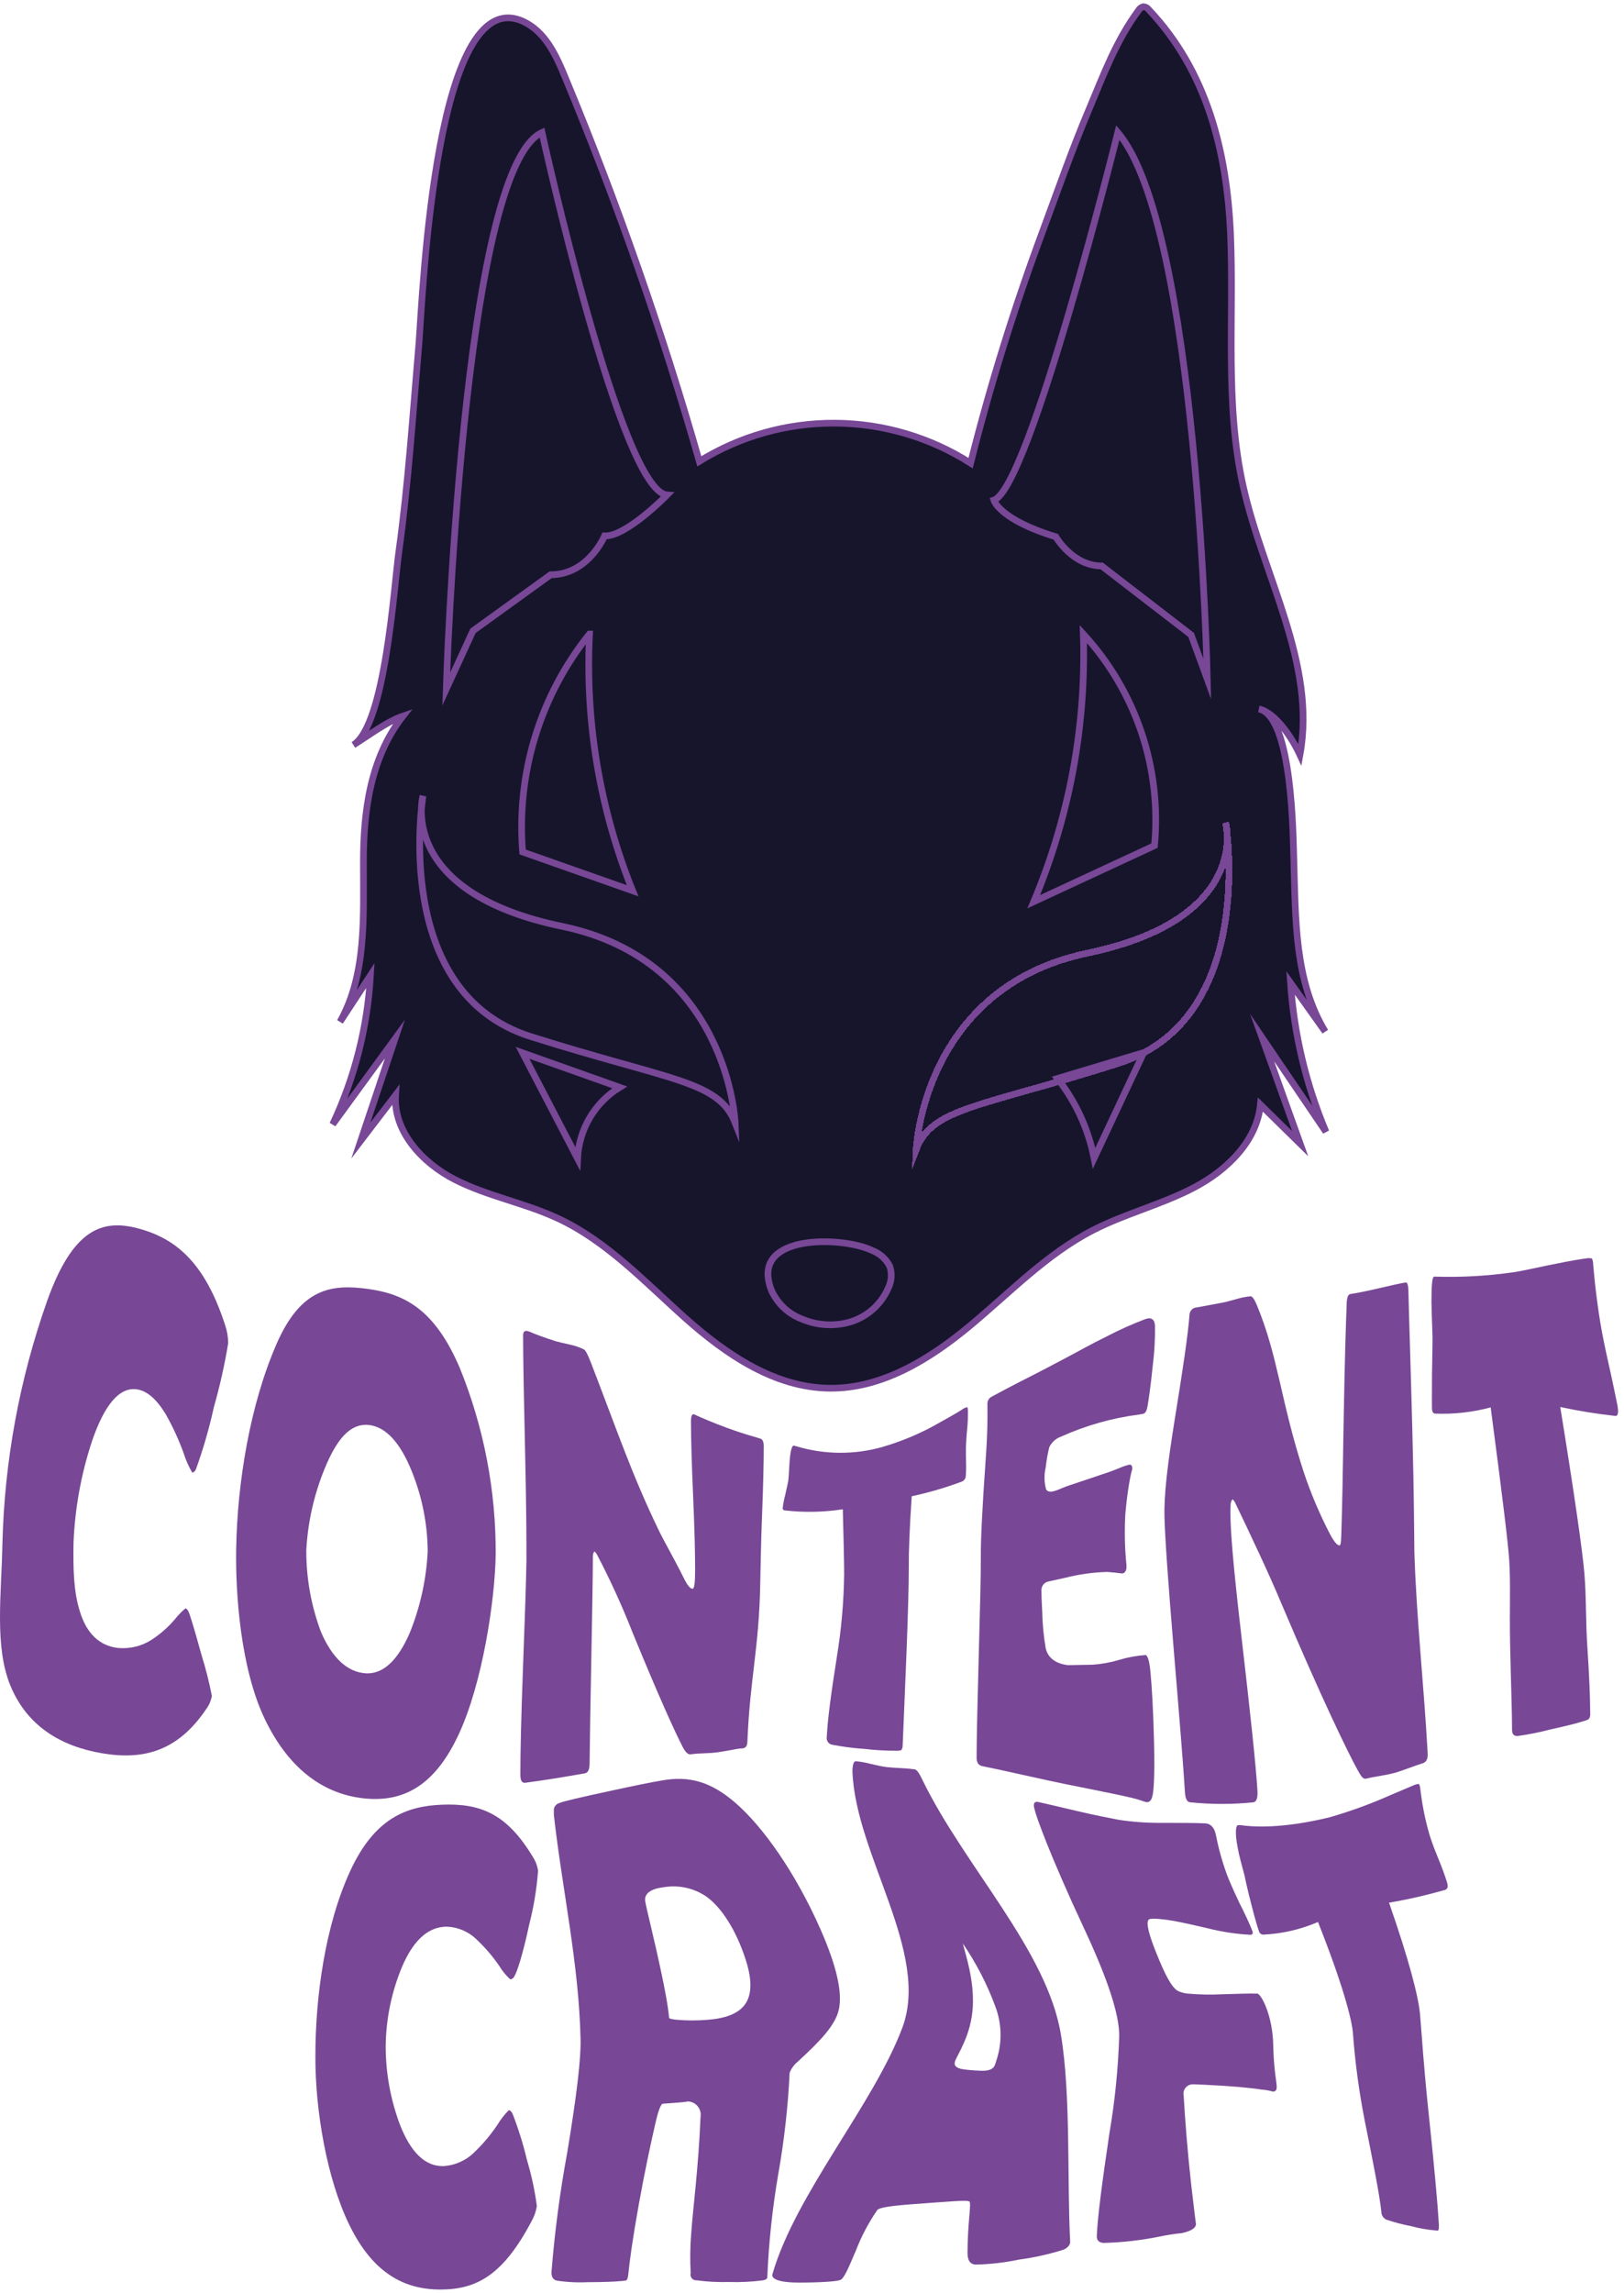 <svg width="243" height="343" viewBox="0 0 243 343" fill="none" xmlns="http://www.w3.org/2000/svg">
<g clip-path="url(#clip0_1_5)">
<path d="M104.641 69.01C110.747 65.233 117.794 63.255 124.974 63.302C132.154 63.35 139.175 65.422 145.231 69.28C148.188 57.543 151.783 45.976 156.001 34.63C158.281 28.49 160.431 22.29 163.001 16.24C165.181 11.05 167.001 6.11 170.351 1.56C170.43 1.421 170.536 1.3 170.663 1.204C170.79 1.108 170.936 1.038 171.091 1C171.253 1.013 171.411 1.062 171.553 1.143C171.695 1.225 171.817 1.336 171.911 1.47C180.591 10.66 183.571 22.61 184.121 34.94C184.671 47.56 183.251 60.39 186.011 72.71C189.011 86.22 197.011 99.31 194.511 112.92C193.371 110.45 190.861 106.58 188.361 106.06C193.431 107.06 193.481 125.31 193.601 128.87C193.871 137.46 193.671 146.71 198.291 154.32L193.101 147.03C193.626 154.698 195.417 162.227 198.401 169.31L188.851 155.22L194.541 171.08L188.601 165.25C188.051 170.73 183.601 175.05 178.701 177.63C173.801 180.21 168.391 181.53 163.501 184.05C156.571 187.62 151.081 193.39 145.081 198.37C139.081 203.35 131.941 207.75 124.151 207.67C115.981 207.59 108.711 202.67 102.591 197.22C96.471 191.77 90.79 185.64 83.391 182.22C78.391 179.91 72.941 178.94 68.07 176.46C63.2 173.98 58.831 169.26 59.191 163.82L54.001 170.61L59.09 155.43L49.781 168.19C53.077 161.195 54.995 153.631 55.431 145.91L50.88 152.85C54.88 145.74 54.37 137.12 54.38 128.98C54.38 121.41 55.38 113.42 60.291 107.12C57.891 107.94 55.221 109.98 52.88 111.44C57.66 108.44 58.941 87.83 59.681 82.55C61.111 72.23 61.781 61.82 62.681 51.45C63.24 44.52 65.121 -4.55 78.99 3.58C81.831 5.26 83.3 8.49 84.57 11.58C92.363 30.32 99.064 49.495 104.641 69.01Z" fill="#16152C" stroke="#784796" stroke-miterlimit="10"/>
<path d="M110.001 167.95C110.001 167.95 109.001 143.74 84.121 138.58C59.241 133.42 63.291 119.06 63.291 119.06C63.291 119.06 58.401 148.42 79.401 155.06C100.401 161.7 107.511 161.65 110.001 167.95Z" stroke="#784796" stroke-miterlimit="10"/>
<path d="M31.701 253.7C31.579 254.393 31.302 255.049 30.89 255.62C26.62 261.97 21.5 263.32 15.331 262.29C9.001 261.23 4.001 258.14 1.531 252.1C-0.839 246.26 0.211 238.56 0.361 230.96C0.661 218.559 2.922 206.284 7.061 194.59C10.911 183.81 15.32 182.38 20.541 183.73C26.221 185.2 30.631 188.78 33.681 198.22C33.982 199.095 34.137 200.014 34.141 200.94C33.613 204.165 32.898 207.357 32.001 210.5C31.31 213.652 30.415 216.755 29.32 219.79C29.16 220.13 28.971 220.29 28.75 220.27C28.219 219.362 27.793 218.395 27.48 217.39C26.751 215.375 25.855 213.425 24.8 211.56C23.46 209.35 22.03 208.07 20.5 207.84C17.86 207.44 15.611 210.18 13.761 215.6C12.139 220.51 11.21 225.623 11.001 230.79C10.941 234.7 11.001 238.04 11.95 241.06C12.95 244.35 14.9 246.25 17.73 246.53C19.491 246.679 21.251 246.236 22.73 245.27C24.004 244.437 25.152 243.426 26.14 242.27C26.615 241.666 27.148 241.11 27.73 240.61C27.921 240.61 28.09 240.81 28.241 241.17C28.491 241.75 29.101 243.77 30.11 247.43C30.758 249.488 31.289 251.582 31.701 253.7Z" fill="#784796"/>
<path d="M74.171 232.57C74.051 239.57 72.171 251.76 68.701 259.31C65.231 266.86 60.651 269.6 54.701 269.05C48.751 268.5 43.381 264.95 39.651 257.22C36.001 249.65 35.211 238.39 35.341 231.62C35.521 221.69 37.421 210.09 41.401 201C45.021 192.74 49.551 192.06 55.021 192.81C60.491 193.56 65.021 195.81 68.791 204.62C72.396 213.495 74.224 222.991 74.171 232.57ZM64.001 232.07C63.966 227.987 63.166 223.947 61.641 220.16C59.931 215.88 57.741 213.38 55.081 213.16C52.421 212.94 50.401 215.23 48.571 219.72C46.982 223.598 46.056 227.715 45.831 231.9C45.814 236.051 46.549 240.171 48.001 244.06C49.641 247.94 51.941 250.16 54.751 250.32C57.371 250.46 59.571 248.32 61.341 244.2C62.894 240.332 63.793 236.233 64.001 232.07Z" fill="#784796"/>
<path d="M114.281 216.35C114.281 218.84 114.201 222.2 114.031 226.55C113.861 230.9 113.811 234.33 113.751 237.08C113.571 246.52 112.211 251.19 111.831 260.55C111.831 261.19 111.541 261.55 111.031 261.55C110.521 261.55 110.031 261.69 109.141 261.84C108.251 261.99 107.671 262.1 107.261 262.15C106.851 262.2 106.141 262.26 105.261 262.29C104.592 262.302 103.924 262.352 103.261 262.44C102.951 262.44 102.581 262.15 102.181 261.39C101.031 259.17 98.681 254.05 94.661 244.24C93.098 240.261 91.322 236.368 89.341 232.58C89.24 232.389 89.105 232.219 88.941 232.08C88.773 232.304 88.692 232.581 88.711 232.86C88.711 235.65 88.621 240.64 88.481 247.94C88.341 255.24 88.251 260.58 88.221 263.75C88.221 264.75 87.971 265.2 87.511 265.28C83.961 265.9 82.191 266.2 78.611 266.69C78.111 266.76 77.861 266.38 77.861 265.48C77.861 262.37 77.971 256.93 78.261 249.34C78.551 241.75 78.721 236.53 78.771 233.55C78.771 230.41 78.771 225.93 78.581 217.66C78.391 209.39 78.271 203.17 78.271 199.77C78.271 199.11 78.611 198.94 79.271 199.23C80.271 199.67 81.591 200.13 83.121 200.63C83.481 200.74 84.201 200.9 85.251 201.14C85.989 201.292 86.705 201.537 87.381 201.87C87.601 201.98 87.931 202.59 88.381 203.74C92.381 214.1 94.481 220.43 98.481 228.74C99.371 230.62 100.761 232.92 102.481 236.4C102.911 237.21 103.281 237.64 103.601 237.67C103.921 237.7 104.001 236.67 104.011 234.91C104.011 232.59 103.941 229.03 103.721 224.02C103.501 219.01 103.391 215.14 103.391 212.62C103.391 211.75 103.581 211.4 103.951 211.62C105.031 212.12 106.661 212.82 108.831 213.62C111.001 214.42 112.631 214.86 113.711 215.19C114.101 215.27 114.271 215.67 114.281 216.35Z" fill="#784796"/>
<path d="M144.511 220.78C144.509 220.967 144.45 221.149 144.343 221.303C144.236 221.456 144.086 221.574 143.911 221.64C141.471 222.553 138.968 223.285 136.421 223.83C136.101 228.59 135.961 232.15 135.981 234.41C135.981 237.09 135.871 241.34 135.631 247.46C135.391 253.58 135.181 258.17 135.071 261.01C135.071 261.46 134.971 261.73 134.801 261.83C134.552 261.892 134.296 261.916 134.041 261.9C132.453 261.899 130.867 261.806 129.291 261.62C127.655 261.512 126.028 261.298 124.421 260.98C124.184 260.912 123.981 260.759 123.85 260.551C123.719 260.342 123.669 260.093 123.711 259.85C123.841 257.08 124.391 253.11 125.221 247.85C125.892 243.766 126.256 239.638 126.311 235.5C126.311 233.73 126.231 230.29 126.111 225.78C123.274 226.216 120.393 226.276 117.541 225.96C117.261 225.96 117.111 225.82 117.111 225.64C117.188 224.965 117.315 224.296 117.491 223.64C117.771 222.4 117.941 221.64 117.971 221.34C118.051 220.48 118.081 219.53 118.151 218.57C118.271 217.04 118.491 216.2 118.801 216.26C118.929 216.287 119.056 216.32 119.181 216.36C123.363 217.617 127.819 217.652 132.021 216.46C135.066 215.578 137.991 214.326 140.731 212.73C142.981 211.49 144.121 210.78 144.131 210.73C144.477 210.557 144.677 210.487 144.731 210.52C144.781 210.52 144.831 210.77 144.831 211.15C144.831 211.76 144.831 212.65 144.721 213.74C144.611 214.83 144.571 215.74 144.541 216.24C144.511 216.74 144.541 217.55 144.541 218.53C144.575 219.28 144.565 220.031 144.511 220.78Z" fill="#784796"/>
<path d="M172.141 250.12C172.341 252.12 172.571 255.92 172.681 260.7C172.801 265.9 172.621 268.15 172.391 268.85C172.221 269.4 171.921 269.64 171.541 269.59C171.265 269.527 170.994 269.443 170.731 269.34C169.411 268.86 165.581 268.14 159.271 266.86C157.891 266.58 155.844 266.137 153.131 265.53C150.417 264.923 148.374 264.483 147.001 264.21C146.411 264.09 146.121 263.67 146.131 262.9C146.131 259.9 146.261 254.8 146.451 247.64C146.641 240.48 146.781 235.64 146.761 232.97C146.741 230.3 146.991 225.37 147.471 218.56C147.591 216.81 147.791 214.23 147.751 210.56C147.751 210.37 147.751 210.27 147.751 210.08C147.729 209.842 147.781 209.604 147.899 209.397C148.017 209.189 148.195 209.023 148.411 208.92C149.681 208.23 151.601 207.21 154.151 205.92C156.701 204.63 158.621 203.58 159.891 202.92C161.161 202.26 163.051 201.17 165.601 199.92C167.464 198.947 169.384 198.085 171.351 197.34C172.261 197.01 172.771 197.34 172.821 198.34C172.85 200.285 172.743 202.23 172.501 204.16C172.161 207.53 171.831 209.68 171.691 210.43C171.551 211.18 171.351 211.43 171.011 211.51L170.491 211.6C166.431 212.118 162.471 213.237 158.741 214.92C157.975 215.196 157.349 215.764 157.001 216.5C156.758 217.487 156.581 218.489 156.471 219.5C156.214 220.584 156.231 221.715 156.521 222.79C156.731 223.18 157.211 223.25 157.971 222.99C158.131 222.94 158.441 222.82 158.901 222.62C159.361 222.42 159.741 222.29 160.041 222.19C162.041 221.54 164.041 220.84 166.201 220.12L167.581 219.58C168.015 219.385 168.467 219.231 168.931 219.12C169.331 219.03 169.481 219.33 169.391 219.99C169.471 219.39 168.801 221.81 168.391 226.39C168.237 228.963 168.291 231.545 168.551 234.11C168.601 234.87 168.401 235.31 167.921 235.38C167.021 235.27 166.571 235.23 165.681 235.15C163.568 235.208 161.469 235.5 159.421 236.02L156.921 236.57C156.619 236.621 156.345 236.776 156.146 237.008C155.947 237.24 155.836 237.534 155.831 237.84C155.831 238.01 155.831 239.06 155.951 241.12C155.984 242.954 156.157 244.783 156.471 246.59C156.821 248.02 157.931 248.86 159.801 249.1L163.471 249.03C164.807 248.944 166.129 248.706 167.411 248.32C168.713 247.93 170.055 247.682 171.411 247.58C171.711 247.62 172.001 248.5 172.141 250.12Z" fill="#784796"/>
<path d="M210.741 193.18C210.821 196.71 211.061 203.77 211.321 213.64C211.581 223.51 211.601 229.19 211.631 232.11C211.941 242.24 213.091 252.32 213.631 262.45C213.631 263.19 213.391 263.62 212.841 263.79C212.291 263.96 211.711 264.16 210.841 264.48C209.971 264.8 209.251 265.04 208.841 265.17C208.119 265.365 207.388 265.521 206.651 265.64C205.651 265.8 204.941 265.94 204.461 266.07C203.981 266.2 203.711 265.8 203.191 264.88C201.681 262.15 197.781 254.14 191.601 239.56C189.901 235.49 187.151 229.66 184.811 224.79C184.718 224.594 184.585 224.421 184.421 224.28C184.229 224.513 184.13 224.808 184.141 225.11C183.971 228.03 184.501 233.95 185.771 244.93C187.041 255.91 187.911 263.93 188.151 267.84C188.221 269.04 187.991 269.57 187.501 269.62C184.395 269.935 181.266 269.935 178.161 269.62C177.631 269.62 177.361 269.11 177.301 268.07C177.081 264.43 176.501 257.22 175.631 246.82C174.761 236.42 174.321 229.95 174.241 226.94C174.151 223.77 174.671 219.16 175.821 212.06C176.971 204.96 177.751 199.77 177.991 196.66C178.005 196.375 178.127 196.106 178.33 195.906C178.534 195.706 178.805 195.59 179.091 195.58C180.091 195.41 181.401 195.14 182.941 194.86C183.301 194.8 184.031 194.61 185.071 194.32C185.75 194.11 186.451 193.975 187.161 193.92C187.361 193.92 187.671 194.31 188.041 195.18C191.281 202.97 191.601 209.51 195.041 220.11C196.119 223.362 197.457 226.522 199.041 229.56C199.571 230.56 200.041 231.12 200.381 231.19C200.721 231.26 200.671 230.08 200.741 228.11C200.841 225.45 200.921 220.21 201.061 212.11C201.201 204.01 201.371 198.31 201.501 195.21C201.501 194.12 201.721 193.62 202.051 193.58C202.981 193.44 204.381 193.17 206.221 192.74C208.061 192.31 209.431 192 210.341 191.85C210.581 191.83 210.721 192.22 210.741 193.18Z" fill="#784796"/>
<path d="M242.001 210.15C242.211 211.26 242.121 211.82 241.731 211.82C238.953 211.512 236.193 211.065 233.461 210.48C235.671 224.1 236.801 232.18 237.071 235.35C237.381 239.1 237.241 242.2 237.521 246.45C237.801 250.7 237.941 253.91 237.941 256.39C237.959 256.534 237.947 256.679 237.903 256.817C237.86 256.956 237.788 257.083 237.691 257.19C237.448 257.322 237.189 257.419 236.921 257.48C235.821 257.84 234.201 258.22 232.051 258.7C230.406 259.135 228.736 259.469 227.051 259.7C226.531 259.7 226.261 259.43 226.251 258.82C226.251 256.07 226.081 251.77 225.961 246.11C225.841 240.45 226.061 237.01 225.821 233.37C225.671 230.97 224.821 223.93 223.051 210.54C220.346 211.263 217.548 211.577 214.751 211.47C214.461 211.47 214.301 211.21 214.271 210.76C214.241 210.31 214.271 208.43 214.271 205.6C214.321 202.51 214.361 200.72 214.351 200.11C214.301 198.2 214.211 196.33 214.191 194.67C214.191 192.02 214.321 191.02 214.581 190.98H214.901C218.644 191.09 222.391 190.886 226.101 190.37C227.541 190.21 230.101 189.56 234.231 188.77C236.421 188.35 237.591 188.21 237.611 188.21C237.961 188.21 238.171 188.21 238.231 188.31C238.337 188.595 238.391 188.896 238.391 189.2C238.481 190.05 238.571 191.38 238.821 193.39C239.091 195.61 239.381 197.45 239.571 198.53C239.761 199.61 240.151 201.62 240.741 204.22C241.331 206.82 241.721 208.81 242.001 210.15Z" fill="#784796"/>
<path d="M80.331 330.03C80.193 330.846 79.912 331.632 79.501 332.35C75.291 340.29 71.371 342.5 65.891 342.5C60.411 342.5 55.761 339.98 52.281 332.85C48.901 325.94 47.161 315.68 47.191 307.6C47.191 298.66 48.651 288.02 52.411 279.87C56.071 271.94 60.881 270.18 66.151 269.97C71.891 269.75 75.851 271.3 79.771 277.85C80.158 278.456 80.411 279.138 80.511 279.85C80.306 282.574 79.861 285.275 79.181 287.92C78.181 292.61 77.321 295.08 76.971 295.63C76.919 295.757 76.834 295.868 76.725 295.95C76.616 296.033 76.487 296.085 76.351 296.1C75.712 295.514 75.16 294.841 74.711 294.1C73.749 292.692 72.64 291.391 71.401 290.22C70.155 288.959 68.463 288.241 66.691 288.22C63.951 288.31 61.781 290.36 60.111 294.33C58.57 298.065 57.755 302.06 57.711 306.1C57.712 310.156 58.451 314.178 59.891 317.97C61.471 321.92 63.561 324.08 66.321 324.04C68.148 323.932 69.867 323.135 71.131 321.81C72.38 320.599 73.496 319.258 74.461 317.81C74.929 317.038 75.486 316.323 76.121 315.68C76.331 315.68 76.531 315.86 76.711 316.25C77.582 318.491 78.297 320.79 78.851 323.13C79.53 325.386 80.025 327.694 80.331 330.03Z" fill="#784796"/>
<path d="M114.811 340.69C114.811 340.89 114.571 341.03 114.201 341.12C112.487 341.345 110.758 341.428 109.031 341.37C107.433 341.419 105.834 341.336 104.251 341.12C104.113 341.134 103.973 341.113 103.845 341.06C103.717 341.008 103.603 340.925 103.515 340.818C103.426 340.712 103.365 340.585 103.336 340.449C103.307 340.314 103.312 340.173 103.351 340.04C103.238 338.097 103.261 336.149 103.421 334.21C103.661 330.56 104.511 324.32 104.821 316.7C104.873 316.401 104.856 316.094 104.772 315.802C104.688 315.51 104.539 315.241 104.336 315.016C104.132 314.79 103.88 314.614 103.599 314.5C103.317 314.387 103.013 314.339 102.711 314.36C103.371 314.36 102.211 314.5 99.221 314.7C98.88 314.7 98.51 315.7 98.05 317.7C97.441 320.37 96.52 324.56 95.581 329.78C94.641 335 94.201 338.33 94.001 340.3C93.951 340.79 93.831 341.1 93.68 341.14C93.43 341.188 93.176 341.218 92.921 341.23C91.85 341.34 90.191 341.39 87.921 341.4C86.366 341.475 84.809 341.394 83.27 341.16C82.751 341 82.49 340.59 82.52 339.86C82.999 333.884 83.783 327.936 84.871 322.04C86.3 313.44 86.941 307.9 86.871 305.11C86.63 293.78 84.13 282.71 82.871 271.49V270.87C82.855 270.621 82.923 270.375 83.065 270.17C83.206 269.965 83.413 269.814 83.65 269.74C84.21 269.48 86.85 268.87 91.54 267.86C94.71 267.17 97.24 266.65 99.141 266.33C103.061 265.65 106.301 266.47 110.001 269.66C114.171 273.27 119.001 280.09 122.761 288.59C125.251 294.25 126.061 298.14 125.521 300.59C124.981 303.04 122.651 305.38 119.371 308.41C118.824 308.85 118.404 309.426 118.151 310.08C117.909 315.164 117.341 320.228 116.451 325.24C115.572 330.349 115.025 335.51 114.811 340.69ZM111.581 293.16C110.151 288.73 107.971 285.36 105.701 283.72C103.789 282.414 101.437 281.918 99.16 282.34C97.251 282.59 96.371 283.34 96.55 284.42C96.751 285.73 97.841 289.77 99.02 295.42C99.191 296.23 99.441 297.42 99.691 298.83C99.941 300.24 100.061 301.23 100.111 301.83C100.111 301.97 100.521 302.08 101.291 302.15C102.821 302.28 104.36 302.28 105.891 302.15C111.101 301.73 113.611 299.5 111.581 293.16Z" fill="#784796"/>
<path d="M160.131 335.38C160.131 335.81 159.781 336.26 159.131 336.54C156.941 337.23 154.696 337.728 152.421 338.03C150.292 338.479 148.126 338.726 145.951 338.77C145.191 338.71 144.761 338.16 144.771 337.03C144.771 332.73 145.361 329.64 145.071 329.35C144.781 329.06 141.961 329.35 136.861 329.71C133.431 329.96 131.631 330.22 131.281 330.59C129.965 332.495 128.88 334.549 128.051 336.71C126.811 339.63 126.261 340.86 125.731 341.07C125.201 341.28 122.951 341.46 119.491 341.46C116.761 341.46 115.361 340.97 115.581 340.2C119.041 328.2 130.691 314.84 135.011 303.35C139.231 292.11 128.011 277.5 127.551 265C127.551 263.94 127.781 263.44 128.071 263.47C128.834 263.545 129.59 263.682 130.331 263.88C131.331 264.12 132.131 264.28 132.631 264.34C133.131 264.4 133.831 264.45 134.761 264.5C135.46 264.524 136.158 264.584 136.851 264.68C137.191 264.74 137.531 265.22 138.001 266.22C144.311 279.22 156.701 291.77 158.751 304.41C160.251 313.36 159.651 326.25 160.131 335.38ZM144.071 290.74C144.461 292.37 145.781 296.14 145.561 300.2C145.331 304.5 143.191 307.43 142.891 308.39C142.691 309.04 143.131 309.39 144.101 309.55C144.591 309.62 145.471 309.72 146.691 309.77C147.911 309.82 148.541 309.57 148.821 309.02C148.926 308.785 149.009 308.54 149.071 308.29C149.974 305.643 149.924 302.764 148.931 300.15C147.703 296.826 146.071 293.665 144.071 290.74Z" fill="#784796"/>
<path d="M187.391 288.86C187.541 289.24 187.391 289.43 187.071 289.43C184.951 289.318 182.848 288.999 180.791 288.48C177.951 287.82 175.881 287.36 174.581 287.19C172.921 286.98 172.021 286.97 171.851 287.19C171.471 287.71 171.911 289.4 173.031 292.19C174.371 295.53 175.331 297.32 176.261 297.84C176.761 298.07 177.3 298.206 177.851 298.24C179.533 298.383 181.224 298.413 182.911 298.33C185.161 298.26 186.911 298.2 188.111 298.23C188.691 298.23 190.421 301.47 190.511 305.87C190.581 309.7 191.081 311.69 191.031 312.27C191.031 312.68 190.811 312.9 190.471 312.89C189.916 312.729 189.346 312.628 188.771 312.59C186.871 312.29 184.054 312.05 180.321 311.87C179.121 311.81 178.441 311.79 178.321 311.81C178.128 311.831 177.943 311.892 177.775 311.989C177.608 312.086 177.463 312.217 177.349 312.373C177.235 312.529 177.155 312.707 177.114 312.896C177.073 313.085 177.072 313.281 177.111 313.47C177.331 317.31 177.701 322 178.251 326.92C178.761 331.36 178.991 333.08 178.961 332.64C178.961 333.27 178.311 333.74 176.851 334.06C175.803 334.164 174.762 334.32 173.731 334.53C170.893 335.12 168.008 335.455 165.111 335.53C164.421 335.47 164.111 335.13 164.111 334.53C164.241 331.53 164.931 326.35 165.991 319.21C166.821 314.35 167.316 309.438 167.471 304.51C167.471 301.25 165.671 295.88 162.221 288.51C156.881 277.06 155.061 271.68 154.891 270.99C154.831 270.78 154.801 270.67 154.751 270.46C154.581 269.73 154.811 269.46 155.371 269.57C156.691 269.86 158.691 270.34 161.371 270.97C164.051 271.6 166.071 271.97 167.371 272.23C169.492 272.553 171.635 272.707 173.781 272.69C176.631 272.69 178.781 272.69 180.221 272.76C181.121 272.76 181.701 273.36 181.931 274.47C182.32 276.473 182.865 278.442 183.561 280.36C183.821 281.07 184.411 282.47 185.421 284.6C186.311 286.36 187.001 287.83 187.391 288.86Z" fill="#784796"/>
<path d="M216.491 281.5C216.721 282.17 216.641 282.57 216.241 282.71C213.478 283.505 210.674 284.146 207.841 284.63C210.841 293.23 212.251 298.71 212.481 301.34C212.751 304.44 212.991 308.8 213.801 316.45C214.611 324.1 215.121 329.72 215.301 332.79C215.301 333.28 215.301 333.56 215.181 333.65C215.061 333.74 214.971 333.65 214.661 333.65C213.505 333.545 212.361 333.341 211.241 333.04C209.946 332.793 208.67 332.459 207.421 332.04C207.199 331.931 207.013 331.761 206.884 331.55C206.755 331.34 206.688 331.097 206.691 330.85C206.381 328.05 205.461 323.51 204.221 317.32C203.353 312.931 202.755 308.492 202.431 304.03C202.241 301.97 200.871 296.74 197.211 287.52C194.614 288.639 191.835 289.279 189.011 289.41C188.865 289.404 188.725 289.351 188.611 289.259C188.498 289.167 188.417 289.041 188.381 288.9C188.211 288.45 187.801 287.11 187.241 284.9C186.621 282.52 186.331 281.12 186.241 280.64C185.831 279.13 185.411 277.64 185.161 276.23C184.751 274 184.941 273.05 185.251 273.03H185.641C188.641 273.46 193.041 273.28 198.901 271.87C202.024 270.973 205.081 269.86 208.051 268.54L211.681 267C212.051 266.88 212.271 266.85 212.331 266.89C212.448 267.123 212.513 267.379 212.521 267.64C212.621 268.35 212.741 269.42 213.021 270.86C213.331 272.45 213.661 273.65 213.861 274.34C214.061 275.03 214.511 276.34 215.141 277.85C215.771 279.36 216.221 280.65 216.491 281.5Z" fill="#784796"/>
<path d="M158.231 161.33L171.131 157.46L163.711 173.27C163.206 170.687 162.337 168.189 161.131 165.85C160.308 164.256 159.337 162.742 158.231 161.33Z" stroke="#784796" stroke-miterlimit="10"/>
<path d="M78.191 157.5L86.421 173.31C86.524 171.156 87.152 169.06 88.25 167.204C89.348 165.348 90.882 163.788 92.721 162.66L78.191 157.5Z" stroke="#784796" stroke-miterlimit="10"/>
<path d="M88.201 94.85C80.824 104.04 77.246 115.705 78.201 127.45L94.66 133.25C89.744 121.071 87.543 107.967 88.21 94.85H88.201Z" stroke="#784796" stroke-miterlimit="10"/>
<path d="M162.101 94.85C165.993 99.086 168.952 104.092 170.787 109.544C172.621 114.996 173.29 120.773 172.751 126.5L154.681 134.89C157.173 128.961 159.063 122.797 160.321 116.49C161.739 109.368 162.336 102.108 162.101 94.85Z" stroke="#784796" stroke-miterlimit="10"/>
<g filter="url(#filter0_d_1_5)">
<path d="M137.091 167.95C137.091 167.95 138.091 143.74 162.741 138.58C187.391 133.42 183.401 119.06 183.401 119.06C183.401 119.06 188.241 148.42 167.401 155.06C146.561 161.7 139.511 161.65 137.091 167.95Z" stroke="#784796" stroke-miterlimit="10" shape-rendering="crispEdges"/>
</g>
<path d="M167.261 19.82C167.261 19.82 154.031 73.07 148.711 74.82C148.711 74.82 149.511 77.72 157.981 80.3C157.981 80.3 160.481 84.66 164.841 84.66L178.231 94.98L180.651 101.6C180.651 101.6 179.201 33.86 167.261 19.82Z" stroke="#784796" stroke-miterlimit="10"/>
<path d="M115 191.55C113.7 184.55 126.35 185.05 130.52 187.07C131.654 187.508 132.587 188.348 133.14 189.43C133.495 190.505 133.412 191.676 132.91 192.69C132.4 193.862 131.648 194.913 130.704 195.774C129.759 196.636 128.644 197.289 127.43 197.69C124.979 198.462 122.331 198.327 119.97 197.31C118.017 196.569 116.423 195.105 115.52 193.22C115.28 192.686 115.106 192.126 115 191.55Z" stroke="#784796" stroke-miterlimit="10"/>
<path d="M81.1 19.82C81.1 19.82 92.88 73.55 99.82 74.04C99.82 74.04 93.68 80.33 90.46 80.17C90.46 80.17 88.04 85.98 82.391 85.98L70.77 94.37L66.77 103.08C66.77 103.08 69.16 25.31 81.1 19.82Z" stroke="#784796" stroke-miterlimit="10"/>
</g>
<defs>
<filter id="filter0_d_1_5" x="132.466" y="118.926" width="55.922" height="60.046" filterUnits="userSpaceOnUse" color-interpolation-filters="sRGB">
<feFlood flood-opacity="0" result="BackgroundImageFix"/>
<feColorMatrix in="SourceAlpha" type="matrix" values="0 0 0 0 0 0 0 0 0 0 0 0 0 0 0 0 0 0 127 0" result="hardAlpha"/>
<feOffset dy="4"/>
<feGaussianBlur stdDeviation="2"/>
<feComposite in2="hardAlpha" operator="out"/>
<feColorMatrix type="matrix" values="0 0 0 0 0 0 0 0 0 0 0 0 0 0 0 0 0 0 0.25 0"/>
<feBlend mode="normal" in2="BackgroundImageFix" result="effect1_dropShadow_1_5"/>
<feBlend mode="normal" in="SourceGraphic" in2="effect1_dropShadow_1_5" result="shape"/>
</filter>
<clipPath id="clip0_1_5">
<rect width="243" height="343" fill="white"/>
</clipPath>
</defs>
</svg>
